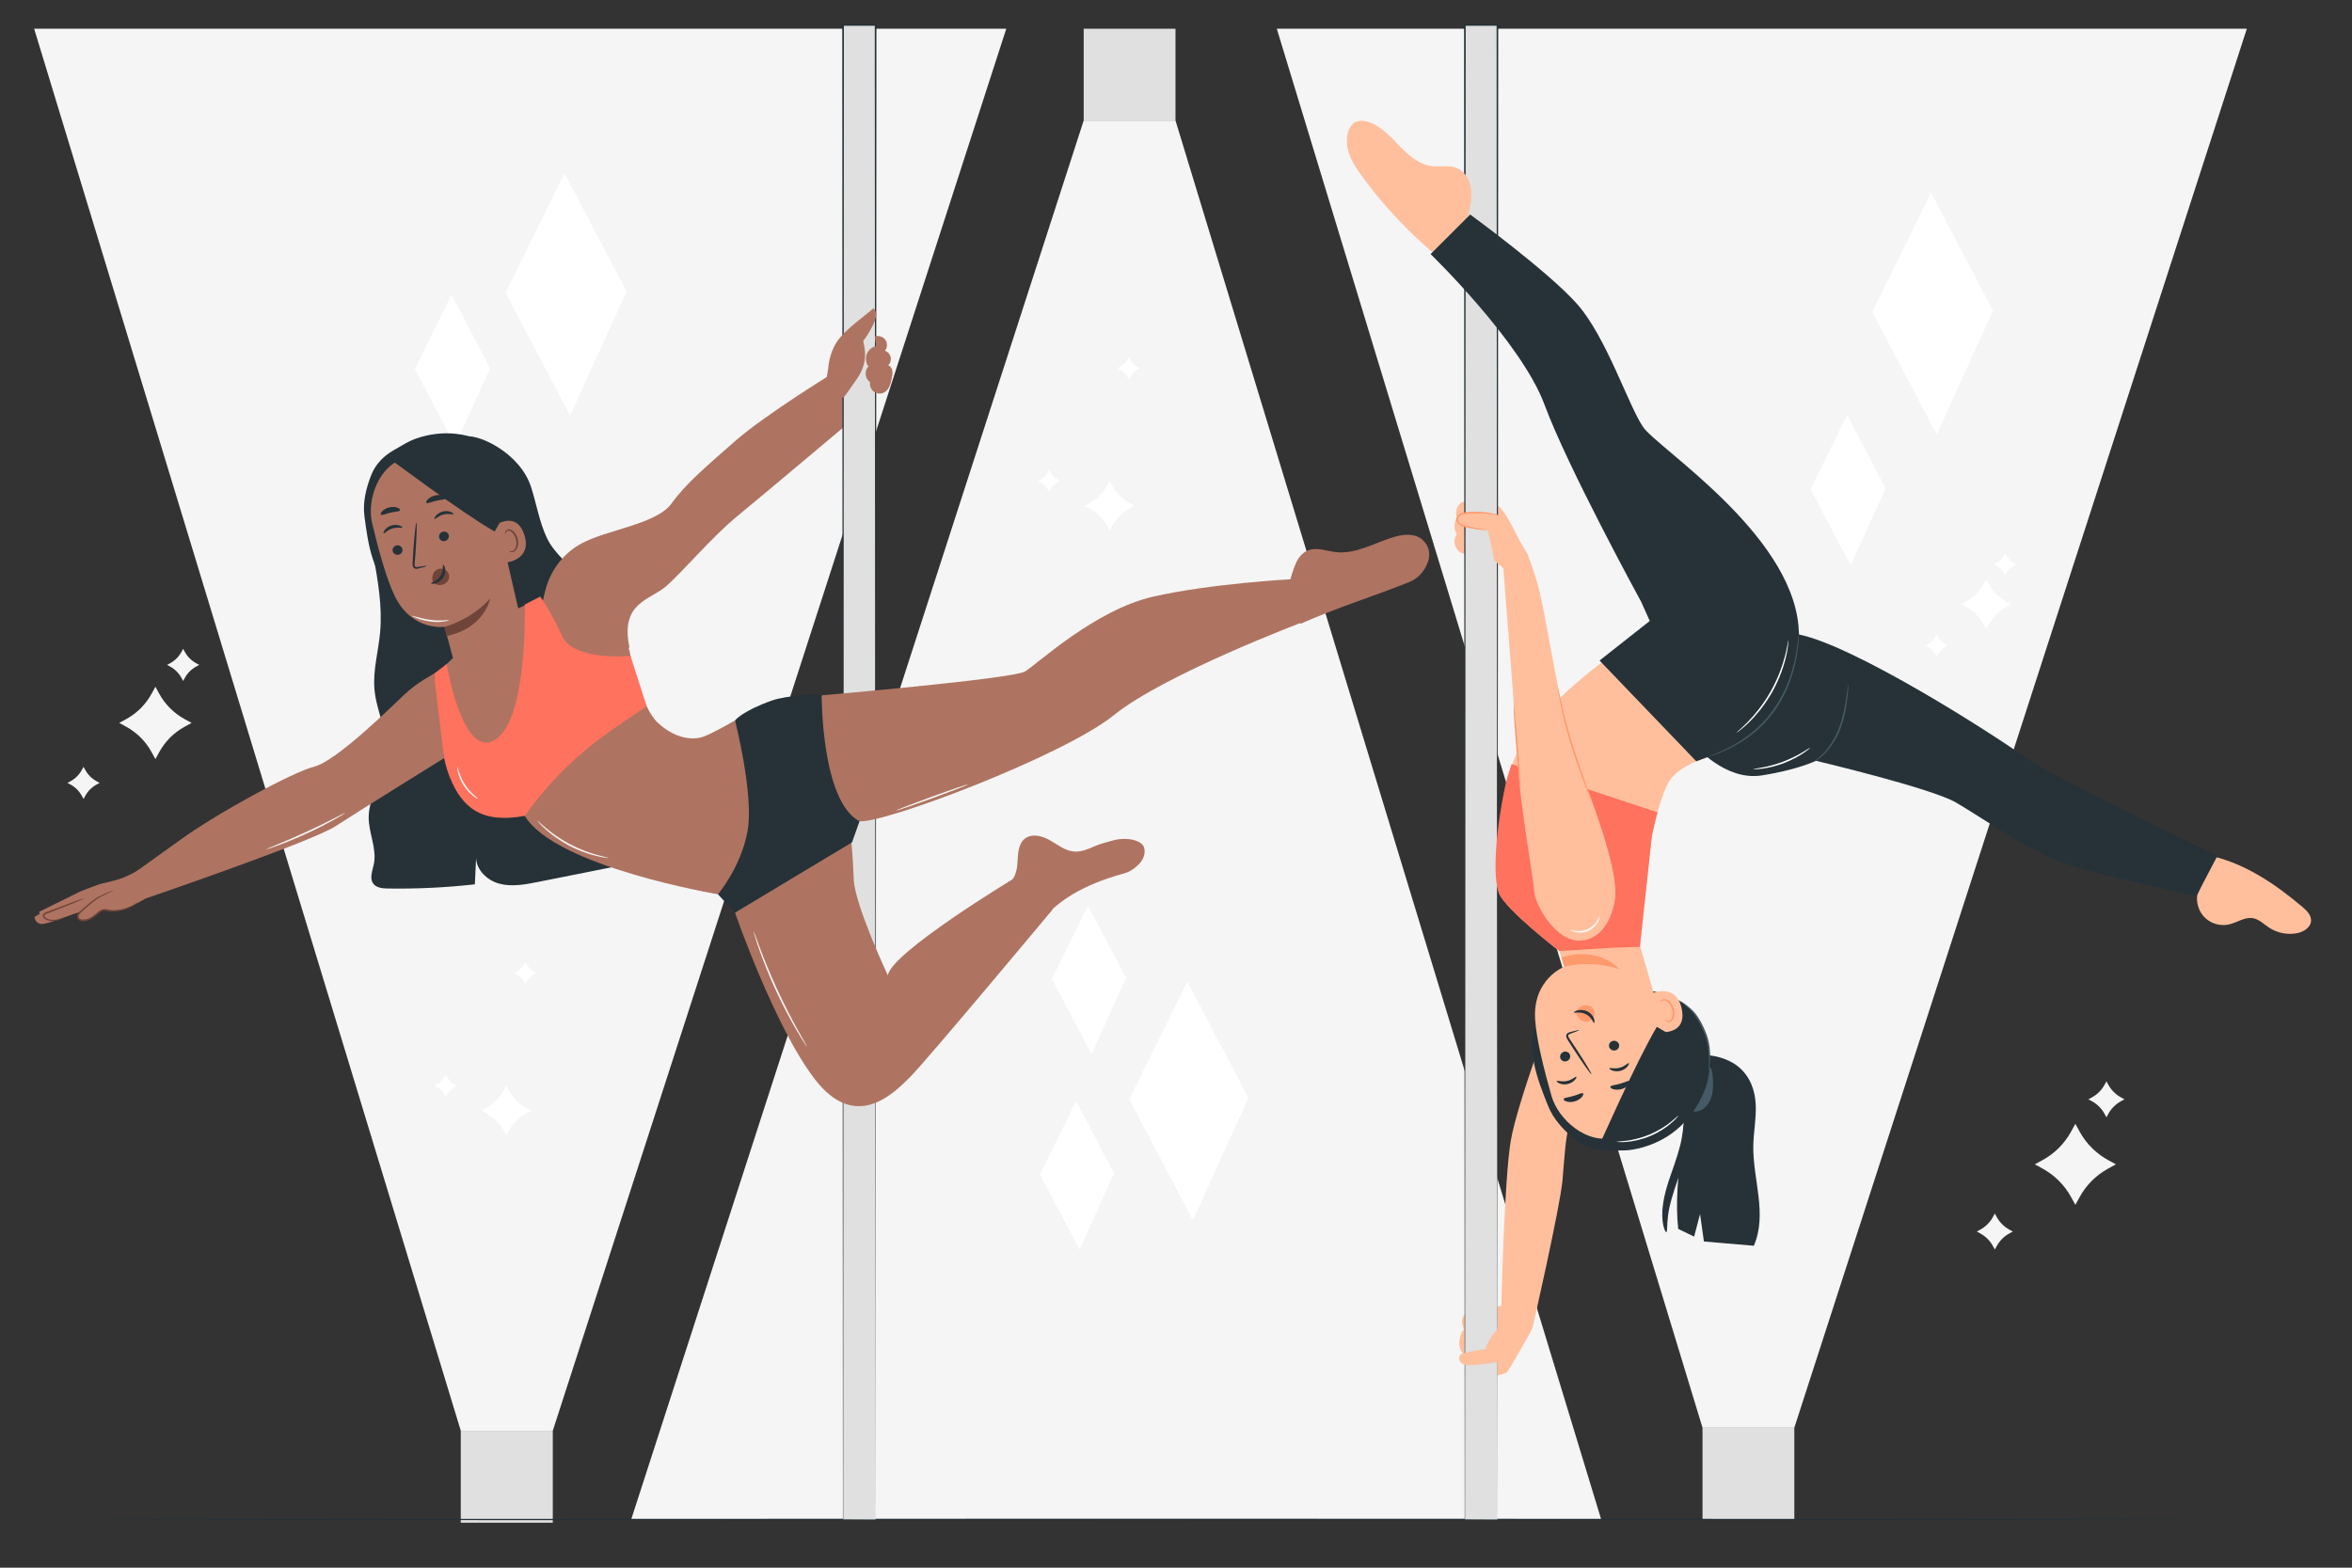 <?xml version="1.0" encoding="utf-8"?>
<!-- Generator: Adobe Illustrator 27.5.0, SVG Export Plug-In . SVG Version: 6.00 Build 0)  -->
<svg version="1.1" xmlns="http://www.w3.org/2000/svg" xmlns:xlink="http://www.w3.org/1999/xlink" x="0px" y="0px"
	 viewBox="0 0 750 500" style="enable-background:new 0 0 750 500;" xml:space="preserve">
<rect x="0" y="0" width="750" height="500" fill="#333333" stroke="none"/>
<g id="Background_Complete">
	<polygon style="fill:#F5F5F5;" points="146.93,456.315 10.887,9.162 320.878,9.162 176.271,456.315 	"/>
	<rect x="146.93" y="456.315" style="fill:#E0E0E0;" width="29.341" height="29.341"/>
	<polygon style="fill:#FFFFFF;" points="180.01,55.266 161.208,93.392 181.816,132.547 199.779,92.965 	"/>
	<polygon style="fill:#FFFFFF;" points="143.988,94.003 132.297,117.71 145.111,142.057 156.28,117.445 	"/>
	<g>
		<polygon style="fill:#F5F5F5;" points="374.84,38.44 510.59,484.633 201.265,484.633 345.561,38.44 		"/>
		
			<rect x="345.561" y="9.162" transform="matrix(-1 -1.224647e-16 1.224647e-16 -1 720.401 47.603)" style="fill:#E0E0E0;" width="29.278" height="29.278"/>
		<polygon style="fill:#FFFFFF;" points="378.614,313.058 360.098,350.603 380.392,389.163 398.082,350.183 		"/>
		<polygon style="fill:#FFFFFF;" points="343.14,351.205 331.626,374.552 344.245,398.529 355.245,374.291 		"/>
		<polygon style="fill:#FFFFFF;" points="346.952,288.867 335.439,312.213 348.058,336.19 359.057,311.952 		"/>
	</g>
	<g>
		<polygon style="fill:#F5F5F5;" points="542.891,455.355 407.141,9.162 716.466,9.162 572.169,455.355 		"/>
		<rect x="542.891" y="455.355" style="fill:#E0E0E0;" width="29.278" height="29.278"/>
		<polygon style="fill:#FFFFFF;" points="615.782,61.454 597.021,99.498 617.584,138.569 635.509,99.072 		"/>
		<polygon style="fill:#FFFFFF;" points="589.004,132.369 577.338,156.025 590.124,180.32 601.27,155.76 		"/>
	</g>
	<g>
		<path style="fill:#FFFFFF;" d="M633.339,184.791l0.833,1.524c1.288,2.354,3.224,4.29,5.578,5.578l1.523,0.833l-1.523,0.833
			c-2.354,1.288-4.29,3.223-5.578,5.578l-0.833,1.523l-0.833-1.523c-1.288-2.354-3.224-4.29-5.578-5.578l-1.523-0.833l1.523-0.833
			c2.354-1.288,4.29-3.224,5.578-5.578L633.339,184.791z"/>
		<path style="fill:#FFFFFF;" d="M617.579,202.355l0.37,0.677c0.572,1.046,1.432,1.905,2.477,2.477l0.677,0.37l-0.677,0.37
			c-1.046,0.572-1.905,1.432-2.477,2.477l-0.37,0.677l-0.37-0.677c-0.572-1.046-1.432-1.906-2.477-2.477l-0.677-0.37l0.677-0.37
			c1.046-0.572,1.905-1.432,2.477-2.477L617.579,202.355z"/>
		<path style="fill:#FFFFFF;" d="M639.422,176.474l0.37,0.677c0.572,1.046,1.432,1.906,2.477,2.477l0.677,0.37l-0.677,0.37
			c-1.046,0.572-1.906,1.432-2.477,2.477l-0.37,0.677l-0.37-0.677c-0.572-1.046-1.432-1.905-2.477-2.477l-0.677-0.37l0.677-0.37
			c1.046-0.572,1.906-1.432,2.477-2.477L639.422,176.474z"/>
	</g>
	<g>
		<path style="fill:#F5F5F5;" d="M49.558,219.033l1.212,2.215c1.872,3.424,4.687,6.238,8.111,8.111l2.215,1.212l-2.215,1.212
			c-3.424,1.872-6.238,4.687-8.111,8.111l-1.212,2.215l-1.212-2.215c-1.872-3.424-4.687-6.238-8.111-8.111l-2.215-1.212l2.215-1.212
			c3.424-1.872,6.238-4.687,8.111-8.111L49.558,219.033z"/>
		<path style="fill:#F5F5F5;" d="M26.642,244.573l0.538,0.984c0.832,1.521,2.082,2.771,3.602,3.602l0.984,0.538l-0.984,0.538
			c-1.521,0.832-2.771,2.082-3.602,3.602l-0.538,0.984l-0.538-0.984c-0.832-1.521-2.082-2.771-3.602-3.602l-0.984-0.538l0.984-0.538
			c1.521-0.832,2.771-2.082,3.602-3.602L26.642,244.573z"/>
		<path style="fill:#F5F5F5;" d="M58.404,206.939l0.538,0.984c0.832,1.521,2.082,2.771,3.602,3.602l0.984,0.538l-0.984,0.538
			c-1.521,0.832-2.771,2.082-3.602,3.602l-0.538,0.984l-0.538-0.984c-0.832-1.521-2.082-2.771-3.602-3.602l-0.984-0.538l0.984-0.538
			c1.52-0.832,2.771-2.082,3.602-3.602L58.404,206.939z"/>
	</g>
	<g>
		<path style="fill:#F5F5F5;" d="M661.785,358.427l1.358,2.482c2.098,3.836,5.252,6.99,9.088,9.088l2.482,1.358l-2.482,1.358
			c-3.836,2.098-6.99,5.252-9.088,9.088l-1.358,2.482l-1.358-2.482c-2.098-3.836-5.252-6.99-9.088-9.088l-2.482-1.358l2.482-1.358
			c3.836-2.098,6.99-5.252,9.088-9.088L661.785,358.427z"/>
		<path style="fill:#F5F5F5;" d="M636.107,387.045l0.603,1.103c0.932,1.704,2.333,3.105,4.036,4.036l1.102,0.603l-1.102,0.603
			c-1.704,0.932-3.105,2.333-4.036,4.036l-0.603,1.102l-0.603-1.102c-0.932-1.704-2.333-3.105-4.036-4.036l-1.102-0.603l1.102-0.603
			c1.704-0.932,3.105-2.333,4.036-4.036L636.107,387.045z"/>
		<path style="fill:#F5F5F5;" d="M671.697,344.875l0.603,1.103c0.932,1.704,2.333,3.105,4.036,4.036l1.103,0.603l-1.103,0.603
			c-1.704,0.932-3.105,2.333-4.036,4.036l-0.603,1.102l-0.603-1.102c-0.932-1.704-2.333-3.105-4.036-4.036l-1.102-0.603l1.102-0.603
			c1.704-0.932,3.105-2.333,4.036-4.036L671.697,344.875z"/>
	</g>
	<g>
		<path style="fill:#FFFFFF;" d="M353.848,153.381l0.833,1.523c1.288,2.354,3.224,4.29,5.578,5.578l1.523,0.833l-1.523,0.833
			c-2.354,1.288-4.29,3.223-5.578,5.578l-0.833,1.523l-0.833-1.523c-1.288-2.355-3.224-4.29-5.578-5.578l-1.523-0.833l1.523-0.833
			c2.354-1.288,4.29-3.224,5.578-5.578L353.848,153.381z"/>
		<path style="fill:#FFFFFF;" d="M334.564,149.857l0.37,0.677c0.572,1.046,1.432,1.906,2.477,2.477l0.677,0.37l-0.677,0.37
			c-1.046,0.572-1.905,1.432-2.477,2.477l-0.37,0.677l-0.37-0.677c-0.572-1.046-1.432-1.905-2.477-2.477l-0.677-0.37l0.677-0.37
			c1.046-0.572,1.905-1.432,2.477-2.477L334.564,149.857z"/>
		<path style="fill:#FFFFFF;" d="M359.931,113.903l0.37,0.677c0.572,1.046,1.432,1.905,2.477,2.477l0.677,0.37l-0.677,0.37
			c-1.046,0.572-1.906,1.432-2.477,2.477l-0.37,0.677l-0.37-0.677c-0.572-1.046-1.432-1.906-2.477-2.477l-0.677-0.37l0.677-0.37
			c1.046-0.572,1.905-1.432,2.477-2.477L359.931,113.903z"/>
	</g>
	<g>
		<path style="fill:#FFFFFF;" d="M161.448,346.27l0.833,1.523c1.288,2.354,3.224,4.29,5.578,5.578l1.523,0.833l-1.523,0.833
			c-2.354,1.288-4.29,3.224-5.578,5.578l-0.833,1.523l-0.833-1.523c-1.288-2.354-3.223-4.29-5.578-5.578l-1.523-0.833l1.523-0.833
			c2.355-1.288,4.29-3.224,5.578-5.578L161.448,346.27z"/>
		<path style="fill:#FFFFFF;" d="M142.164,342.746l0.37,0.677c0.572,1.046,1.432,1.906,2.477,2.477l0.677,0.37l-0.677,0.37
			c-1.046,0.572-1.906,1.432-2.477,2.477l-0.37,0.677l-0.37-0.677c-0.572-1.046-1.432-1.905-2.477-2.477l-0.677-0.37l0.677-0.37
			c1.046-0.572,1.906-1.432,2.477-2.477L142.164,342.746z"/>
		<path style="fill:#FFFFFF;" d="M167.531,306.792l0.37,0.677c0.572,1.046,1.432,1.906,2.477,2.477l0.677,0.37l-0.677,0.37
			c-1.046,0.572-1.906,1.432-2.477,2.477l-0.37,0.677l-0.37-0.677c-0.572-1.046-1.432-1.905-2.477-2.477l-0.677-0.37l0.677-0.37
			c1.046-0.572,1.905-1.432,2.477-2.477L167.531,306.792z"/>
	</g>
</g>
<g id="Background_Simple" style="display:none;">
	<path style="display:inline;fill:#F5F5F5;" d="M133.162,196.421l0.977-5.536c8.231-46.668,40.808-85.537,85.56-99.759
		c5.753-1.828,11.639-3.242,17.613-4.206c43.017-6.941,89.248,9.654,118.526,42.546c17.219,19.344,29.698,44.472,52.665,56.211
		c29.889,15.277,65.494,2.278,96.17-10.765c30.676-13.042,66.34-25.959,96.164-10.55c18.678,9.65,30.922,28.94,37.527,49.022
		c17.487,53.167-0.7,113.858-37.86,154.958c-37.16,41.1-90.703,64.307-145.184,73.767c-76.321,13.253-158.861,0.243-222.847-44.541
		C168.486,352.785,126.19,274.322,133.162,196.421z"/>
	
		<ellipse transform="matrix(0.162 -0.987 0.987 0.162 438.383 715.692)" style="display:inline;fill:#F5F5F5;" cx="640.501" cy="99.782" rx="32.699" ry="32.699"/>
	
		<ellipse transform="matrix(0.23 -0.973 0.973 0.23 -316.759 406.197)" style="display:inline;fill:#F5F5F5;" cx="98.247" cy="403.219" rx="32.699" ry="32.699"/>
</g>
<g id="Floor">
	<g>
		<path style="fill:#263238;" d="M703.949,484.633c0,0.144-152.218,0.26-339.945,0.26c-187.792,0-339.978-0.117-339.978-0.26
			s152.186-0.26,339.978-0.26C551.73,484.372,703.949,484.489,703.949,484.633z"/>
	</g>
</g>
<g id="Character_2">
	<g>
		<path style="fill:#FFBF9D;" d="M488.659,423.605c-0.322,0.751-7.402,13.517-8.26,14.161c-0.858,0.644-7.824,2.378-9.548,0
			c-1.724-2.378-5.622-6.766-5.547-9.176c0.076-2.41,0.934-4.234,1.363-4.341c0.429-0.107-0.751-1.824-0.429-3.433
			c0.322-1.609,1.716-2.146,1.716-2.146s12.873-2.789,13.195-2.575C481.472,416.31,488.659,423.605,488.659,423.605z"/>
		<path style="fill:#FFBF9D;" d="M484.533,172.461c0,0-4.039-8.73-6.363-10.744c-2.324-2.014-11.23-2.401-12.47-1.239
			c-1.239,1.162-1.696,3.02-1.158,4.415c0,0-1.623,2.879,0,5.506c0,0-1.7,2.007,0,4.64c1.7,2.633,3.946,1.162,4.256,0.465
			c0.31-0.697-0.62-3.042-0.62-3.042s0.825-0.883,1.162-2.379c0.336-1.497-0.465-2.401-0.465-2.401l9.681,0.507L484.533,172.461z"/>
		<g>
			<rect x="467.116" y="7.962" style="fill:#E0E0E0;" width="10.373" height="476.671"/>
			<g>
				<path style="fill:#263238;" d="M477.489,484.633c-0.002-2.839-0.116-212.414-0.26-476.671l0.26,0.26c-3.268,0-6.804,0-10.35,0
					h-0.023l0.26-0.26c-0.102,234.814-0.187,430.736-0.207,476.671l-0.053-0.053C473.906,484.615,477.127,484.631,477.489,484.633
					c-0.362,0.002-3.583,0.018-10.373,0.053l-0.053,0v-0.054c-0.02-45.935-0.105-241.857-0.207-476.671V7.701h0.26h0.023
					c3.545,0,7.082,0,10.35,0h0.26l0,0.26C477.605,272.219,477.491,481.796,477.489,484.633z"/>
			</g>
		</g>
		<path style="fill:#FFBF9D;" d="M479.648,421.781c-0.429,0.215-5.149,4.72-5.9,8.475c0,0-7.295,1.073-8.046,1.824
			c-0.751,0.751-0.536,2.789,1.502,3.218c2.038,0.429,9.762-0.644,10.728-1.073c0.966-0.429,6.759-6.222,6.759-6.222
			L479.648,421.781z"/>
		<path style="fill:#FFBF9D;" d="M495.589,320.591c-0.189,0.536-11.742,31.06-13.825,43.181
			c-2.083,12.121-3.025,52.676-3.025,52.676l9.921,7.158c0,0,8.823-38.622,9.581-47.145c0.758-8.522,0.758-11.932,2.273-18.749
			c1.515-6.818,10.795-22.537,10.984-23.295c0.189-0.757,6.439-19.886,3.977-23.484
			C513.012,307.333,497.179,316.073,495.589,320.591z"/>
		<g>
			<g>
				<g>
					<path style="fill:#263238;" d="M535.153,391.957c-1.884-17.097,3.769-32.954,1.885-50.051l-0.055-2.543
						c3.703-4.896,12.925-2.582,17.015,0.597c4.09,3.179,5.633,7.794,5.858,12.225c0.225,4.431-0.699,8.85-0.77,13.284
						c-0.17,10.688,4.56,21.694,0.171,31.855l-15.919-1.363l-1.229-8.76l-1.892,7.201L535.153,391.957z"/>
				</g>
				<g>
					<path style="fill:#455A64;" d="M546.124,342.981c0.146,2.116,0.282,4.272-0.224,6.331c-0.506,2.06-1.764,4.045-3.707,4.895
						c-0.915,0.4-2.053,0.504-2.857-0.088c-0.804-0.591-0.934-2.028-0.067-2.522l0.072-0.269c0.721-2.868,1.499-5.722,2.333-8.56
						c0.21-0.714,0.434-1.447,0.898-2.029c0.465-0.582,1.232-0.985,1.955-0.805C545.722,340.232,546.04,341.753,546.124,342.981z"/>
				</g>
				<g>
					<g>
						<path style="fill:#263238;" d="M543.191,348.698c-3.716,8.451-10.176,14.519-19.028,17.141
							c-4.994,1.479-7.36,1.015-11.245,1.045c-3.884,0.031-7.684-1-10.691-3.46c-3.571-2.921-6.854-6.391-8.568-10.675
							c-1.76-4.4-3.53-8.831-4.454-13.479c-0.925-4.648-0.964-9.578,0.688-14.02l11.025-5.237
							c6.337-1.999,12.765-4.014,19.405-4.289c6.639-0.275,13.629,1.393,18.487,5.926
							C545.559,327.949,546.907,340.247,543.191,348.698z"/>
					</g>
					<g>
						<path style="fill:#FFBF9D;" d="M532.904,351.643l-13.735,10.437l-4.165,0.654c-9.087,2.494-18.135-5.775-20.241-13.111
							c-2.34-8.15-4.875-18.193-5.253-24.575c-0.76-12.833,9.293-16.717,9.293-16.717l-1.542-5.004l-7.287-13.098l10.667-8.753
							l21.955-4.548l-1.287,18.91l14.524,50.522C536.376,348.615,535.103,350.91,532.904,351.643z"/>
					</g>
					<g>
						<path style="fill:#FF9A6C;" d="M508.459,322.827c0.094,0.661-0.104,1.324-0.449,1.838c-0.689,1.027-1.99,1.47-3.145,1.072
							c-1.154-0.399-2.09-1.615-2.262-2.939l0,0c0.336-0.898,1.027-1.634,1.925-1.97c0.14-0.052,0.282-0.097,0.427-0.134
							c0.703-0.176,1.479-0.138,2.155,0.228C507.787,321.288,508.344,322.011,508.459,322.827z"/>
					</g>
					<g>
						<path style="fill:#263238;" d="M497.527,337.401c-0.215-0.834,0.314-1.702,1.18-1.942c0.864-0.24,1.74,0.239,1.955,1.073
							c0.214,0.833-0.314,1.703-1.178,1.942C498.618,338.715,497.741,338.234,497.527,337.401z"/>
					</g>
					<g>
						<path style="fill:#263238;" d="M496.393,344.77c0.152-0.251,1.553,0.376,3.263-0.005c1.714-0.356,2.776-1.513,3.008-1.344
							c0.112,0.072-0.007,0.491-0.466,1.01c-0.451,0.515-1.285,1.102-2.351,1.333c-1.067,0.229-2.051,0.033-2.654-0.255
							C496.578,345.22,496.317,344.884,496.393,344.77z"/>
					</g>
					<g>
						<path style="fill:#263238;" d="M503.546,328.536c0.029,0.095-0.994,0.513-2.669,1.113c-0.427,0.141-0.822,0.319-0.83,0.634
							c-0.033,0.339,0.253,0.769,0.577,1.231c0.644,0.967,1.318,1.981,2.025,3.043c2.837,4.342,4.994,7.952,4.818,8.064
							c-0.176,0.113-2.619-3.315-5.456-7.658c-0.689-1.073-1.347-2.096-1.974-3.075c-0.275-0.46-0.683-0.961-0.604-1.665
							c0.046-0.353,0.315-0.66,0.578-0.797c0.261-0.147,0.506-0.206,0.719-0.266C502.444,328.684,503.518,328.44,503.546,328.536z"
							/>
					</g>
					<g>
						<path style="fill:#FF9A6C;" d="M498.787,308.35c0,0,8.224-2.374,17.581,0.775c0,0-6.315-7.621-18.471-3.73L498.787,308.35z"/>
					</g>
					<g>
						<path style="fill:#263238;" d="M508.322,326.244c-0.275,0.077-0.687-1.779-2.567-2.748c-1.878-0.974-3.812-0.329-3.884-0.586
							c-0.052-0.111,0.362-0.458,1.192-0.664c0.814-0.208,2.069-0.208,3.219,0.384c1.148,0.595,1.803,1.582,2.034,2.33
							C508.557,325.72,508.451,326.226,508.322,326.244z"/>
					</g>
					<g>
						<path style="fill:#263238;" d="M498.61,350.513c0.196-0.481,1.568-0.49,3.071-0.954c1.518-0.416,2.683-1.146,3.102-0.844
							c0.19,0.151,0.113,0.595-0.326,1.132c-0.431,0.533-1.249,1.12-2.287,1.423c-1.038,0.302-2.04,0.246-2.686,0.026
							C498.829,351.077,498.53,350.743,498.61,350.513z"/>
					</g>
					<g>
						<path style="fill:#263238;" d="M516.288,333.175c-0.187-0.84-1.052-1.375-1.933-1.195c-0.879,0.178-1.442,1.002-1.256,1.842
							c0.187,0.84,1.052,1.375,1.931,1.197C515.912,334.84,516.475,334.014,516.288,333.175z"/>
					</g>
					<g>
						<path style="fill:#263238;" d="M519.385,339.073c-0.249-0.155-1.213,1.039-2.911,1.475c-1.689,0.46-3.161-0.09-3.29,0.166
							c-0.066,0.115,0.229,0.434,0.873,0.689c0.636,0.254,1.645,0.4,2.7,0.121c1.055-0.28,1.843-0.9,2.25-1.43
							C519.425,339.558,519.506,339.14,519.385,339.073z"/>
					</g>
					<g>
						<path style="fill:#263238;" d="M519.875,344.756c-0.434-0.298-1.639,0.441-3.207,0.868c-1.555,0.476-2.973,0.496-3.175,0.978
							c-0.084,0.23,0.226,0.562,0.903,0.775c0.668,0.214,1.704,0.262,2.778-0.048c1.073-0.311,1.919-0.903,2.364-1.44
							C519.992,345.35,520.071,344.905,519.875,344.756z"/>
					</g>
					<g>
						<path style="fill:#FFBF9D;" d="M528.022,326.42c0.205,0.923,1.752,2.865,2.695,2.807c2.519-0.156,6.865-1.318,5.545-7.512
							c-1.805-8.466-9.933-4.908-9.897-4.662C526.395,317.245,527.313,323.233,528.022,326.42z"/>
					</g>
					<g>
						<path style="fill:#FF9A6C;" d="M529.362,319.648c0.043,0.019,0.125-0.135,0.35-0.302c0.22-0.163,0.621-0.329,1.098-0.258
							c0.964,0.138,2.02,1.397,2.386,2.915c0.186,0.766,0.181,1.534,0.038,2.2c-0.127,0.674-0.435,1.192-0.868,1.368
							c-0.426,0.199-0.802-0.003-0.957-0.218c-0.164-0.213-0.146-0.394-0.194-0.398c-0.028-0.016-0.151,0.18-0.009,0.515
							c0.071,0.161,0.213,0.34,0.447,0.46c0.238,0.122,0.555,0.142,0.862,0.042c0.643-0.185,1.103-0.91,1.261-1.641
							c0.193-0.742,0.217-1.609,0.008-2.469c-0.418-1.695-1.631-3.105-2.931-3.198c-0.628-0.028-1.087,0.257-1.301,0.512
							C529.333,319.44,529.329,319.639,529.362,319.648z"/>
					</g>
					<g>
						<path style="fill:#263238;" d="M531.051,329.109l-2.726-1.605c-6.7,11.284-18.457,38.141-17.824,36.559
							c0,0,6.973,0.832,13.442-2.215c6.469-3.047,18.404-10.031,15.977-17.986C537.494,335.907,531.051,329.109,531.051,329.109z"/>
					</g>
				</g>
				<g>
					<g>
						<path style="fill:#455A64;" d="M535.835,319.281c0.023-0.03,0.326,0.151,0.852,0.51c0.524,0.362,1.279,0.894,2.149,1.643
							c0.87,0.739,1.841,1.755,2.653,3.045c0.827,1.278,1.587,2.765,2.269,4.373c1.44,3.24,1.607,6.507,1.577,8.771
							c-0.024,1.145-0.127,2.066-0.227,2.697c-0.098,0.632-0.192,0.974-0.227,0.968c-0.094-0.012,0.104-1.408,0.056-3.666
							c-0.072-2.24-0.298-5.412-1.697-8.553c-1.331-3.179-2.955-5.867-4.671-7.342C536.91,320.204,535.772,319.358,535.835,319.281z
							"/>
					</g>
				</g>
			</g>
			<g>
				<path style="fill:#263238;" d="M531.348,392.98c-0.302,0.091-1.243-1.892-1.287-5.341c-0.033-1.712,0.193-3.743,0.661-5.926
					c0.468-2.184,1.186-4.511,2.009-6.891c1.679-4.727,3.079-8.909,3.582-12.053c0.56-3.128,0.444-5.15,0.836-5.211
					c0.312-0.07,1.107,1.962,0.996,5.396c-0.044,1.706-0.342,3.719-0.863,5.881c-0.52,2.163-1.27,4.469-2.09,6.837
					c-1.668,4.702-2.931,8.917-3.293,12.07C531.482,390.883,531.738,392.895,531.348,392.98z"/>
			</g>
		</g>
		<g>
			<path style="fill:#FFBF9D;" d="M513.353,209.401c0,0-27.343,18.873-31.651,36.193c-4.308,17.32-5.91,34.1-3.63,39.422
				c2.28,5.321,19.188,18.312,19.188,18.312l17.553-1.082l8.108-0.253l3.801-35.221c0,0,2.534-13.176,5.828-17.99
				c3.294-4.814,11.696-7.185,11.696-7.185l-1.561-21.702L513.353,209.401z"/>
			<path style="fill:#FF725E;" d="M528.538,259.079c-1.126,4.111-1.815,7.692-1.815,7.692l-3.801,35.221l-8.108,0.253l-17.553,1.082
				c0,0-16.907-12.991-19.188-18.312c-2.106-4.913-1.4-18.975,2.111-35.355c0.291-1.359,1.842-5.971,1.842-5.971L528.538,259.079z"
				/>
		</g>
		<path style="fill:#FFBF9D;" d="M504.76,299.918c0,0,7.855-0.253,10.135-12.416c2.281-12.163-13.462-46.291-15.483-55.161
			c-2.04-8.953-6.755-36.774-8.633-44.271c-1.442-5.754-3.708-11.362-3.708-11.362l-7.73,4.128c0,0,4.394,55.331,4.895,65.364
			c0.501,10.033,4.814,34.714,5.068,38.515C489.557,288.515,496.399,301.185,504.76,299.918z"/>
		<g>
			<path style="fill:#FFBF9D;" d="M468.293,68.475c0.578-2.719,1.158-5.504,0.782-8.258c-0.377-2.754-1.908-5.518-4.469-6.597
				c-2.542-1.071-5.462-0.303-8.196-0.667c-4.133-0.551-7.444-3.597-10.33-6.606c-2.886-3.01-5.853-6.267-9.844-7.476
				c-1.373-0.416-2.934-0.547-4.183,0.159c-1.094,0.618-1.776,1.787-2.152,2.987c-0.906,2.897-0.268,6.093,1.035,8.834
				c1.303,2.742,3.227,5.13,5.039,7.566c6.331,8.512,16.67,19.31,25.279,25.51"/>
			<path style="fill:#263238;" d="M540.905,242.812l5.356-2.011c9.728-5.059,29.33-18.611,27.233-41.213
				c-2.771-29.867-44.955-56.655-49.573-63.429s-11.701-28.636-20.938-39.105c-9.237-10.469-34.178-28.636-34.178-28.636
				l-12.624,12.624c0,0,28.943,28.02,36.333,48.034c7.39,20.014,30.791,62.814,30.791,62.814l2.771,6.158l-16.011,12.624
				L540.905,242.812z"/>
		</g>
		<path style="fill:#FFBF9D;" d="M487.344,177.181c0,0-5.71-10.305-8.328-12.19c-2.618-1.885-10.366-1.989-12.146-1.361
			c-1.78,0.628-3.036,2.199-1.885,3.56c1.152,1.361,9.319,1.885,9.319,1.885s1.404,5.13,2.112,9.424
			c0.086,0.523,3.513,3.139,3.513,3.139L487.344,177.181z"/>
		<g>
			<path style="fill:#FFBF9D;" d="M700.667,285.357c-0.435,2.704,0.561,5.597,2.569,7.46c2.008,1.863,4.967,2.64,7.631,2.004
				c2.544-0.607,4.916-2.41,7.497-1.986c2.002,0.329,3.516,1.917,5.211,3.033c2.557,1.683,5.771,2.337,8.783,1.787
				c2.167-0.396,4.516-1.824,4.586-4.026c0.058-1.798-1.415-3.235-2.789-4.397c-8.302-7.018-17.542-13.353-28.083-16.011"/>
			<path style="fill:#263238;" d="M540.548,237.769c0,0,9.545,11.393,21.246,9.545c11.701-1.847,17.243-4.671,17.243-4.671
				s36.641,8.674,44.647,13.293c8.006,4.619,24.017,16.011,35.41,19.706c11.393,3.695,41.26,10.161,41.26,10.161l6.774-12.932
				c0,0-52.037-24.633-61.89-31.715c-9.853-7.082-53.593-35.096-71.598-38.794l-18.62,11.082L540.548,237.769z"/>
			<g>
				<path style="fill:#455A64;" d="M573.649,201.753c0.018,0.001,0.021,0.186,0.009,0.537c-0.02,0.41-0.045,0.917-0.076,1.535
					c-0.027,0.668-0.091,1.482-0.221,2.422c-0.115,0.942-0.225,2.018-0.468,3.19c-0.109,0.59-0.224,1.206-0.342,1.846
					c-0.16,0.635-0.326,1.293-0.497,1.974c-0.161,0.686-0.354,1.387-0.603,2.095c-0.239,0.71-0.458,1.452-0.735,2.194
					c-1.11,2.966-2.693,6.102-4.809,9.088c-1.032,1.516-2.234,2.844-3.385,4.129c-0.621,0.599-1.231,1.187-1.829,1.764
					c-0.583,0.592-1.26,1.052-1.863,1.566c-1.198,1.043-2.504,1.807-3.66,2.61c-1.196,0.741-2.369,1.335-3.408,1.924
					c-1.081,0.486-2.065,0.929-2.943,1.324c-0.861,0.401-1.656,0.613-2.28,0.849c-0.586,0.197-1.068,0.359-1.456,0.49
					c-0.335,0.106-0.513,0.154-0.518,0.137c-0.006-0.017,0.161-0.098,0.484-0.236c0.379-0.155,0.848-0.347,1.419-0.58
					c0.61-0.265,1.391-0.503,2.236-0.927c0.862-0.413,1.828-0.876,2.89-1.384c1.02-0.606,2.171-1.213,3.345-1.962
					c1.133-0.811,2.416-1.578,3.59-2.619c0.591-0.512,1.257-0.97,1.828-1.559c0.587-0.572,1.186-1.155,1.796-1.749
					c1.13-1.272,2.313-2.583,3.33-4.078c2.087-2.945,3.662-6.031,4.784-8.956c0.28-0.731,0.503-1.463,0.747-2.164
					c0.255-0.698,0.454-1.391,0.622-2.068c0.18-0.673,0.354-1.323,0.522-1.95c0.129-0.633,0.254-1.242,0.372-1.825
					c0.265-1.159,0.399-2.225,0.541-3.159c0.156-0.932,0.249-1.74,0.307-2.403c0.07-0.613,0.127-1.117,0.173-1.524
					C573.599,201.935,573.631,201.752,573.649,201.753z"/>
			</g>
			<g>
				<path style="fill:#455A64;" d="M589.377,218.322c0.035,0.003,0.034,0.398-0.004,1.11c-0.039,0.712-0.116,1.741-0.255,3.009
					c-0.284,2.527-0.795,6.056-2.156,9.738c-1.361,3.686-3.459,6.659-5.331,8.418c-0.929,0.889-1.765,1.513-2.373,1.893
					c-0.606,0.382-0.965,0.552-0.981,0.525c-0.058-0.085,1.335-0.864,3.093-2.679c1.769-1.791,3.767-4.722,5.103-8.339
					c1.338-3.617,1.903-7.098,2.279-9.603c0.164-1.171,0.304-2.166,0.418-2.982C589.272,218.707,589.341,218.318,589.377,218.322z"
					/>
			</g>
		</g>
		<g>
			<path style="fill:#FF9A6C;" d="M474.027,169.065c-0.003,0.035-0.359,0.038-0.998-0.009c-0.639-0.047-1.562-0.147-2.692-0.336
				c-1.135-0.196-2.461-0.451-3.941-0.886c-0.725-0.235-1.584-0.697-1.905-1.626c-0.159-0.46-0.072-1,0.171-1.412
				c0.244-0.416,0.608-0.749,1.036-0.969c0.857-0.435,1.771-0.458,2.582-0.505c0.823-0.043,1.619-0.068,2.378-0.07
				c1.518-0.004,2.889,0.09,4.027,0.262c1.139,0.169,2.044,0.405,2.653,0.609c0.611,0.201,0.93,0.363,0.92,0.39
				c-0.028,0.087-1.364-0.397-3.619-0.634c-1.125-0.123-2.475-0.178-3.975-0.148c-0.75,0.015-1.538,0.05-2.354,0.1
				c-0.814,0.05-1.659,0.092-2.371,0.458c-0.693,0.346-1.187,1.11-0.96,1.764c0.22,0.675,0.901,1.102,1.575,1.327
				c1.408,0.44,2.748,0.741,3.854,0.978C472.631,168.822,474.035,168.984,474.027,169.065z"/>
		</g>
		<g>
			<path style="fill:#FF9A6C;" d="M507.945,256.363c-0.034,0.013-0.266-0.485-0.658-1.397c-0.393-0.912-0.939-2.241-1.59-3.893
				c-1.302-3.303-3.013-7.906-4.634-13.081c-1.617-5.178-2.792-9.954-3.474-13.443c-0.343-1.744-0.587-3.161-0.719-4.146
				c-0.138-0.984-0.197-1.531-0.162-1.536c0.035-0.006,0.162,0.53,0.361,1.501c0.193,0.973,0.491,2.376,0.88,4.105
				c0.772,3.459,1.998,8.201,3.611,13.364c1.616,5.16,3.269,9.773,4.482,13.106c0.581,1.6,1.063,2.929,1.434,3.95
				C507.81,255.826,507.979,256.349,507.945,256.363z"/>
		</g>
		<g>
			<path style="fill:#FF9A6C;" d="M484.758,251.717c-0.036,0.002-0.091-0.378-0.161-1.067c-0.074-0.803-0.163-1.775-0.268-2.916
				c-0.229-2.59-0.524-5.93-0.85-9.623c-0.324-3.761-0.577-7.171-0.698-9.643c-0.062-1.236-0.097-2.237-0.103-2.93
				c-0.007-0.693,0.006-1.076,0.042-1.078c0.036-0.002,0.091,0.378,0.161,1.067c0.074,0.802,0.163,1.775,0.268,2.916
				c0.229,2.59,0.524,5.93,0.85,9.624c0.324,3.759,0.577,7.169,0.698,9.641c0.062,1.236,0.097,2.237,0.103,2.93
				C484.807,251.331,484.794,251.715,484.758,251.717z"/>
		</g>
		<g>
			<g>
				<path style="fill:#FFFFFF;" d="M535.195,355.832c0.026,0.025-0.166,0.266-0.537,0.685c-0.365,0.424-0.944,0.992-1.698,1.65
					c-1.504,1.319-3.81,2.912-6.634,4.114c-2.829,1.193-5.578,1.74-7.572,1.902c-0.997,0.084-1.808,0.104-2.367,0.072
					c-0.559-0.024-0.866-0.055-0.865-0.091c0-0.091,1.233-0.089,3.191-0.347c1.956-0.253,4.635-0.847,7.41-2.016
					c2.769-1.178,5.059-2.689,6.603-3.918C534.273,356.656,535.13,355.77,535.195,355.832z"/>
			</g>
			<g>
				<path style="fill:#FFFFFF;" d="M510.105,292.252c0.056,0.01-0.001,0.692-0.5,1.659c-0.485,0.957-1.497,2.177-3.025,2.894
					c-1.53,0.714-3.115,0.708-4.161,0.467c-1.062-0.237-1.622-0.63-1.594-0.679c0.034-0.079,0.637,0.184,1.656,0.316
					c1.008,0.138,2.47,0.08,3.877-0.576c1.405-0.659,2.386-1.745,2.927-2.607C509.838,292.859,510.023,292.227,510.105,292.252z"/>
			</g>
			<g>
				<path style="fill:#FFFFFF;" d="M570.302,204.222c0.036,0.004-0.002,0.489-0.1,1.365c-0.044,0.439-0.112,0.974-0.231,1.588
					c-0.114,0.615-0.219,1.322-0.416,2.086c-0.337,1.541-0.871,3.346-1.587,5.307c-0.743,1.95-1.684,4.049-2.857,6.156
					c-1.192,2.097-2.499,3.991-3.78,5.638c-1.305,1.63-2.571,3.023-3.713,4.111c-0.55,0.565-1.101,1.021-1.567,1.438
					c-0.464,0.421-0.885,0.757-1.237,1.022c-0.698,0.538-1.092,0.822-1.115,0.793c-0.022-0.028,0.33-0.365,0.984-0.949
					c0.331-0.288,0.731-0.644,1.172-1.082c0.445-0.435,0.973-0.906,1.502-1.483c1.1-1.112,2.324-2.517,3.595-4.145
					c1.247-1.646,2.527-3.526,3.705-5.598c1.16-2.082,2.102-4.151,2.862-6.071c0.733-1.931,1.298-3.707,1.678-5.224
					c0.219-0.752,0.347-1.448,0.488-2.054c0.146-0.605,0.242-1.132,0.317-1.564C570.161,204.694,570.266,204.218,570.302,204.222z"
					/>
			</g>
			<g>
				<path style="fill:#FFFFFF;" d="M577.232,238.489c0.037,0.048-0.789,0.786-2.278,1.779c-1.485,0.993-3.662,2.198-6.221,3.164
					c-2.563,0.96-4.994,1.487-6.766,1.718c-1.774,0.234-2.882,0.222-2.885,0.162c-0.006-0.083,1.088-0.202,2.826-0.526
					c1.739-0.322,4.117-0.896,6.641-1.842c2.521-0.951,4.689-2.085,6.209-2.988C576.281,239.054,577.182,238.422,577.232,238.489z"
					/>
			</g>
		</g>
	</g>
</g>
<g id="Character_1">
	<g>
		<g>
			<g>
				<path style="fill:#263238;" d="M191.893,210.647c-0.685-9.124-1.559-18.784-6.98-26.156c-3.299-4.487-8.131-7.871-10.521-12.902
					c-2.359-4.964-3.345-10.961-5.028-16.193c-3.524-10.958-16.532-16.793-20.535-16.184l-29.806,37.762
					c1.474,8.202,2.953,16.527,2.176,24.825c-0.57,6.092-2.354,12.133-1.78,18.225c0.675,7.176,4.595,14.009,3.797,21.172
					c-0.753,6.754-5.631,12.674-5.654,19.47c-0.017,5.023,2.658,9.961,1.659,14.884c-0.433,2.135-1.486,4.562-0.175,6.301
					c1.009,1.339,2.924,1.501,4.601,1.529c9.272,0.15,18.554-0.296,27.769-1.333c0.136-2.824,0.272-5.649,0.409-8.473
					c0.053,3.819,3.459,7.152,7.222,8.216c4.048,1.143,8.359,0.326,12.483-0.497c8.429-1.681,16.858-3.363,25.287-5.044
					C195.176,254.382,193.535,232.514,191.893,210.647z"/>
				<g>
					<g>
						<g>
							<g>
								<path style="fill:#263238;" d="M160.239,144.436c-7.19-5.41-15.575-7.485-24.349-5.491c-4.95,1.125-6.74,2.649-10.056,4.476
									c-3.316,1.827-6.054,4.515-7.436,8.04c-1.642,4.186-2.777,8.702-2.19,13.16c0.603,4.58,1.213,9.19,2.644,13.581
									c1.431,4.392,3.749,8.6,7.273,11.587l11.868-0.808c6.34-1.324,12.764-2.678,18.538-5.611
									c5.774-2.933,10.919-7.685,12.886-13.856C172.15,160.941,167.429,149.846,160.239,144.436z"/>
							</g>
							<g>
								<path style="fill:#AE7461;" d="M150.091,146.84l-16.653-2.318l-3.852,1.431c-8.913,2.215-12.658,13.559-10.948,20.799
									c1.9,8.043,4.536,17.788,7.259,23.393c5.476,11.27,15.873,9.775,15.873,9.775l2.669,9.947l-4.267,4.106l8.862,27.287
									l19.167-2.531l2.261-47.104l-5.224,2.41L155.1,149.933C154.486,147.758,152.31,146.415,150.091,146.84z"/>
							</g>
							<g>
								<path style="fill:#6F4439;" d="M143.061,182.993c-0.236-0.607-0.72-1.076-1.258-1.348c-1.076-0.544-2.393-0.3-3.184,0.589
									c-0.791,0.889-1.006,2.369-0.521,3.577l0,0c0.714,0.603,1.652,0.899,2.576,0.756c0.144-0.022,0.286-0.052,0.427-0.09
									c0.682-0.186,1.323-0.588,1.723-1.222C143.224,184.621,143.352,183.741,143.061,182.993z"/>
							</g>
							<g>
								<path style="fill:#263238;" d="M125.229,175.821c0.215,0.811,1.079,1.297,1.93,1.087c0.849-0.209,1.365-1.034,1.15-1.844
									c-0.215-0.81-1.08-1.297-1.928-1.089C125.529,174.184,125.014,175.011,125.229,175.821z"/>
							</g>
							<g>
								<path style="fill:#263238;" d="M122.339,170.1c0.248,0.141,1.14-1.06,2.776-1.552c1.626-0.515,3.081-0.038,3.198-0.292
									c0.06-0.115-0.24-0.414-0.878-0.636c-0.629-0.222-1.618-0.324-2.634-0.011c-1.016,0.315-1.759,0.95-2.134,1.483
									C122.281,169.629,122.219,170.039,122.339,170.1z"/>
							</g>
							<g>
								<path style="fill:#263238;" d="M136.162,180.485c-0.021-0.095-1.09,0.038-2.799,0.327c-0.43,0.083-0.85,0.12-1.007-0.143
									c-0.19-0.272-0.152-0.774-0.097-1.321c0.086-1.129,0.175-2.312,0.269-3.553c0.339-5.044,0.451-9.141,0.248-9.152
									c-0.204-0.012-0.644,4.067-0.984,9.111c-0.073,1.241-0.145,2.424-0.211,3.555c-0.014,0.522-0.122,1.143,0.281,1.704
									c0.207,0.278,0.582,0.411,0.872,0.402c0.292,0,0.528-0.067,0.738-0.117C135.154,180.884,136.184,180.579,136.162,180.485z"
									/>
							</g>
							<g>
								<path style="fill:#6F4439;" d="M141.747,199.911c0,0,8.122-1.905,14.573-9.046c0,0-1.732,9.49-13.919,11.981
									L141.747,199.911z"/>
							</g>
							<g>
								<path style="fill:#263238;" d="M141.314,180.155c-0.27,0.065,0.265,1.84-0.871,3.56c-1.131,1.723-3.083,2.098-3.021,2.35
									c0.009,0.119,0.526,0.217,1.33-0.004c0.791-0.211,1.858-0.81,2.553-1.862c0.692-1.053,0.777-2.204,0.617-2.95
									C141.764,180.487,141.433,180.108,141.314,180.155z"/>
							</g>
							<g>
								<path style="fill:#263238;" d="M121.483,164.161c0.396,0.316,1.566-0.331,3.065-0.654c1.488-0.37,2.827-0.305,3.039-0.762
									c0.09-0.219-0.188-0.559-0.817-0.807c-0.62-0.248-1.596-0.356-2.623-0.118c-1.026,0.239-1.851,0.764-2.295,1.259
									C121.4,163.577,121.305,164.003,121.483,164.161z"/>
							</g>
							<g>
								<path style="fill:#263238;" d="M143.065,170.588c0.242,0.803-0.238,1.67-1.072,1.938c-0.832,0.268-1.704-0.164-1.946-0.967
									c-0.242-0.803,0.238-1.671,1.07-1.938C141.95,169.352,142.823,169.786,143.065,170.588z"/>
							</g>
							<g>
								<path style="fill:#263238;" d="M144.598,163.973c-0.138,0.25-1.527-0.304-3.177,0.135c-1.655,0.415-2.643,1.584-2.876,1.429
									c-0.111-0.066-0.012-0.479,0.414-1.002c0.419-0.519,1.207-1.125,2.237-1.391c1.03-0.265,1.996-0.114,2.595,0.142
									C144.4,163.542,144.668,163.858,144.598,163.973z"/>
							</g>
							<g>
								<path style="fill:#263238;" d="M142.303,158.91c-0.227,0.46-1.604,0.407-3.14,0.792c-1.549,0.337-2.763,0.997-3.165,0.683
									c-0.181-0.156-0.076-0.586,0.398-1.09c0.466-0.501,1.324-1.036,2.384-1.285c1.061-0.247,2.062-0.148,2.696,0.096
									C142.119,158.349,142.398,158.689,142.303,158.91z"/>
							</g>
							<g>
								<path style="fill:#AE7461;" d="M157.974,170.607c-0.266-0.882,0.122-3.271,0.952-3.671c2.215-1.069,6.464-2.155,8.296,3.739
									c2.505,8.057-6.101,8.91-6.187,8.684C160.968,179.18,158.892,173.654,157.974,170.607z"/>
							</g>
							<g>
								<path style="fill:#6F4439;" d="M162.343,175.723c0.027-0.037,0.171,0.055,0.442,0.09c0.265,0.034,0.685-0.017,1.056-0.305
									c0.754-0.577,1.05-2.151,0.638-3.615c-0.207-0.74-0.578-1.39-1.017-1.888c-0.429-0.513-0.939-0.806-1.391-0.749
									c-0.457,0.034-0.68,0.385-0.709,0.642c-0.038,0.259,0.063,0.404,0.025,0.431c-0.016,0.027-0.215-0.081-0.253-0.434
									c-0.017-0.171,0.019-0.39,0.16-0.604c0.144-0.217,0.404-0.386,0.712-0.446c0.635-0.15,1.371,0.248,1.854,0.794
									c0.518,0.538,0.952,1.264,1.185,2.095c0.453,1.64,0.095,3.417-0.966,4.116c-0.521,0.324-1.047,0.3-1.35,0.186
									C162.418,175.914,162.32,175.747,162.343,175.723z"/>
							</g>
							<g>
								<path style="fill:#263238;" d="M159.266,166.877l-1.551,2.665c-11.077-6.394-33.882-23.612-32.589-22.57
									c0,0,5.53-4.034,12.481-4.53c6.952-0.496,20.428-0.254,22.16,7.665C161.499,158.025,159.266,166.877,159.266,166.877z"/>
							</g>
						</g>
					</g>
				</g>
			</g>
			<path style="fill:#AE7461;" d="M173.777,188.743c1.472-6.175,5.26-11.622,10.713-14.872c0.314-0.187,0.636-0.371,0.968-0.552
				c7.973-4.349,23.919-6.161,28.63-12.684c4.711-6.523,11.234-11.959,20.295-19.932c9.06-7.973,29.717-20.75,29.717-20.75
				l9.982,12.031c0,0-31.001,26.114-38.974,32.637c-7.973,6.523-17.758,18.12-22.831,22.469
				c-5.074,4.349-14.496,5.074-11.597,19.207l-3.624,11.959l-9.423-5.798l-10.147-6.161l-5.215-11.234L173.777,188.743z"/>
			<g>
				<rect x="268.837" y="7.962" style="fill:#E0E0E0;" width="10.373" height="476.671"/>
				<g>
					<path style="fill:#263238;" d="M279.21,484.633c-0.001-2.839-0.116-212.414-0.26-476.671l0.26,0.26c-3.268,0-6.804,0-10.35,0
						h-0.023l0.26-0.26c-0.102,234.814-0.187,430.736-0.207,476.671l-0.053-0.053C275.627,484.615,278.848,484.631,279.21,484.633
						c-0.362,0.002-3.583,0.018-10.373,0.053l-0.053,0l0-0.054c-0.02-45.935-0.105-241.857-0.207-476.671l0-0.261h0.261h0.023
						c3.545,0,7.081,0,10.35,0h0.26l0,0.26C279.326,272.219,279.211,481.796,279.21,484.633z"/>
				</g>
			</g>
			<path style="fill:#AE7461;" d="M200.68,206.939c0,1.45,3.624,18.482,9.06,23.556c5.436,5.074,11.234,5.798,14.858,4.349
				c3.624-1.45,9.785-5.074,9.785-5.074s12.322,26.093,11.959,31.529c-0.362,5.436-5.798,16.308-5.798,16.308l-11.62,7.61
				c0,0-51.8-8.698-61.585-25.006l2.899-16.308l13.771-14.134L200.68,206.939z"/>
			<path style="fill:#FF725E;" d="M142.45,211.779l-4.103,3.133c0,0,1.087,23.194,5.074,32.979
				c3.986,9.785,10.147,14.859,23.919,12.322v0c7.671-10.788,17.183-20.139,28.1-27.625l10.756-7.375l-5.151-16.027
				c0,0-18.122,1.74-21.746-6.233c-3.624-7.973-7.027-12.684-7.027-12.684l-4.932,2.537c0,0,1.087,36.602-9.422,43.126
				C147.407,242.455,142.45,211.779,142.45,211.779z"/>
			<path style="fill:#AE7461;" d="M263.342,122.026l0.758-4.55c0,0,0.151-4.465,2.768-8.468c2.617-4.003,9.854-8.93,11.547-10.623
				c0,0,2.125,0.776,0,5.235c-0.891,1.87-2.617,4.619-3.079,4.927s2.411,5.709-1.9,12.021s-4.599,6.38-4.599,6.38L263.342,122.026z"
				/>
			<path style="fill:#AE7461;" d="M284.547,118.244c-0.13-0.746-0.589-1.482-1.306-1.725c0.676-0.666,0.978-1.689,0.772-2.615
				c-0.206-0.926-0.914-1.725-1.808-2.041c0.793-0.971,0.842-2.478,0.112-3.497c-0.73-1.02-2.172-1.46-3.347-1.022l0.414,3.004
				c-1.348,0.297-2.517,1.311-3.001,2.604c-0.485,1.293-0.271,2.825,0.549,3.935c-1.383,1.338-1.11,3.962,0.517,4.987
				c-0.211,1.143,0.289,2.387,1.232,3.068c0.943,0.68,2.281,0.762,3.299,0.202c1.584-0.871,2.083-2.87,2.418-4.646
				C284.538,119.754,284.678,118.99,284.547,118.244z"/>
			<g>
				<path style="fill:#AE7461;" d="M262.005,221.769c0,0,60.911-5.251,64.85-7.614c3.938-2.363,22.317-19.68,40.958-23.886
					c18.641-4.206,43.846-5.519,43.846-5.519l4.463,13.39c0,0-44.633,16.803-60.911,29.931
					c-16.278,13.128-73.514,34.656-81.128,33.869c-7.614-0.788-19.429-17.328-18.904-18.116
					C255.703,243.036,262.005,221.769,262.005,221.769z"/>
				<path style="fill:#AE7461;" d="M411.197,186.043c0.322-1.797,1.35-4.92,2.107-6.581c0.757-1.661,2-3.175,3.686-3.874
					c2.831-1.173,6.002,0.166,9.047,0.507c6.493,0.727,12.499-3.146,18.787-4.92c2.879-0.812,6.272-1.086,8.585,0.812
					c2.324,1.907,2.928,4.855,1.782,7.634c-1.146,2.779-3.024,4.892-5.813,6.014c-11.276,4.537-22.469,7.918-34.672,13.308"/>
			</g>
			<g>
				<path style="fill:#AE7461;" d="M234.383,291.082c0,0,12.662,36.633,25.546,53.239c12.884,16.606,24.809,4.657,30.249-0.783
					c5.44-5.44,45.463-53.453,45.463-53.453l-12.598-9.735c0,0-39.064,23.6-39.923,30.758c0,0-10.594-22.619-10.88-30.635
					c-0.286-8.017-0.859-12.598-0.859-12.598l-12.598,1.432L234.383,291.082z"/>
				<path style="fill:#AE7461;" d="M364.746,270.117c-0.785-2.039-5.232-3.31-9.822-2.07c-2.109,0.57-4.21,1.093-6.203,1.989
					c-1.993,0.895-4.118,1.737-6.294,1.543c-2.833-0.253-5.179-2.186-7.65-3.595c-2.471-1.409-5.788-2.258-8.008-0.479
					c-2.059,1.65-2.141,4.678-2.307,7.311c-0.166,2.633-0.547,6.091-4.267,7.771l11.249,11.979
					c4.958-6.695,13.251-12.245,27.045-16.006c1.867-0.509,3.528-1.711,4.854-3.121
					C364.667,274.027,365.442,271.922,364.746,270.117z"/>
			</g>
			<path style="fill:#263238;" d="M234.383,229.771c0,0,2.316-3.039,11.967-6.416c4.143-1.45,15.655-2.374,15.655-1.586
				c0,0.788,0,33.869,12.077,40.17l-2.393,6.728l-37.306,22.415l-5.46-5.864c0,0,7.351-8.576,9.452-20.128
				C240.476,253.538,234.383,229.771,234.383,229.771z"/>
			<g>
				<path style="fill:#AE7461;" d="M138.347,214.912c0,0-5.145,2.604-9.355,6.569s-21.613,21.184-28.757,23.016
					c-7.144,1.832-31.126,14.963-42.783,23.379c-10.535,7.607-14.929,10.712-14.929,10.712l3.917,7.975
					c0,0,52.842-18.035,60.536-23.044c7.694-5.009,34.629-21.722,34.629-21.722L138.347,214.912z"/>
				<g>
					<g>
						<g>
							<path style="fill:#AE7461;" d="M47.696,285.789c0,0-4.102,2.649-7.847,4.141s-9.399-0.427-13.224,0.58
								c-3.825,1.008-11.817,4.558-13.668,4.17c-1.851-0.388-1.966-2.218-1.966-2.218l1.705-1.025l-0.232-0.62l13.246-6.54
								c0,0,2.641-1.072,5.968-2.252c1.023-0.363,4.513-0.893,7.545-2.083c3.526-1.384,6.573-3.424,6.573-3.424L47.696,285.789z"/>
						</g>
						<g>
							<path style="fill:#AE7461;" d="M24.619,292.138c-0.257-0.908,4.537-4.568,5.315-4.976l5.562,1.337
								c-2.713,0.978-4.71,3.269-7.194,4.717c-0.501,0.292-1.046,0.555-1.638,0.549C25.768,293.756,24.876,293.047,24.619,292.138z"
								/>
						</g>
					</g>
					<g>
						<g>
							<g>
								<path style="fill:#6F4439;" d="M20.617,292.615c0.013,0.033-0.254,0.18-0.758,0.406c-0.505,0.217-1.25,0.539-2.25,0.7
									c-0.983,0.14-2.295,0.121-3.459-0.731c-0.263-0.225-0.575-0.569-0.522-1.07c0.076-0.516,0.546-0.754,0.866-0.884
									c0.662-0.258,1.342-0.524,2.041-0.797c2.794-1.082,5.334-2.034,7.182-2.699s3.003-1.043,3.029-0.976
									c0.026,0.067-1.083,0.566-2.896,1.319c-1.814,0.753-4.333,1.759-7.127,2.841c-0.696,0.268-1.376,0.529-2.036,0.783
									c-0.311,0.12-0.548,0.285-0.567,0.483c-0.038,0.198,0.125,0.451,0.34,0.633c0.947,0.729,2.179,0.83,3.102,0.732
									c0.95-0.105,1.703-0.366,2.225-0.524C20.309,292.665,20.603,292.58,20.617,292.615z"/>
							</g>
						</g>
					</g>
					<g>
						<path style="fill:#6F4439;" d="M43.974,287.754c0.011,0.014-0.078,0.103-0.26,0.261c-0.182,0.157-0.46,0.377-0.841,0.629
							c-0.755,0.51-1.935,1.152-3.519,1.601c-0.79,0.224-1.682,0.387-2.649,0.447c-0.474,0.029-0.997,0.047-1.516-0.036
							c-0.514-0.069-1.022-0.179-1.532-0.212c-0.512-0.034-1.005,0.024-1.431,0.313c-0.442,0.279-0.857,0.668-1.293,1.057
							c-0.431,0.404-0.944,0.771-1.462,1.085c-0.525,0.324-1.116,0.598-1.747,0.751c-0.623,0.146-1.279,0.234-1.936,0.075
							c-0.322-0.082-0.659-0.23-0.901-0.514c-0.242-0.277-0.357-0.658-0.314-1.012c0.101-0.715,0.558-1.183,0.966-1.585
							c0.423-0.371,0.837-0.735,1.243-1.091c1.607-1.416,3.093-2.681,4.549-3.477c1.458-0.744,2.674-1.228,3.515-1.573
							c0.842-0.337,1.318-0.5,1.331-0.467c0.015,0.034-0.434,0.26-1.25,0.653c-0.811,0.399-2.012,0.939-3.42,1.71
							c-1.372,0.801-2.823,2.08-4.407,3.513c-0.398,0.356-0.804,0.721-1.219,1.093c-0.379,0.366-0.75,0.812-0.801,1.277
							c-0.056,0.467,0.303,0.863,0.832,0.971c0.521,0.128,1.115,0.058,1.688-0.078c1.127-0.285,2.158-0.972,2.995-1.711
							c0.436-0.382,0.861-0.782,1.371-1.099c0.516-0.346,1.179-0.419,1.724-0.368c0.56,0.044,1.074,0.164,1.565,0.237
							c0.485,0.086,0.953,0.076,1.429,0.058c0.936-0.039,1.803-0.176,2.577-0.371C42.379,289.078,43.919,287.643,43.974,287.754z"/>
					</g>
				</g>
			</g>
		</g>
		<g>
			<g>
				<path style="fill:#F5F5F5;" d="M257.33,333.833c-0.031,0.019-0.355-0.45-0.916-1.315c-0.564-0.862-1.345-2.133-2.278-3.721
					c-1.869-3.176-4.296-7.659-6.661-12.763c-2.36-5.109-4.206-9.861-5.417-13.341c-0.607-1.74-1.07-3.157-1.362-4.145
					c-0.296-0.987-0.443-1.537-0.409-1.549c0.034-0.011,0.247,0.518,0.601,1.484c0.39,1.05,0.9,2.425,1.515,4.084
					c1.297,3.441,3.19,8.156,5.543,13.249c2.357,5.089,4.725,9.584,6.508,12.8c0.866,1.543,1.583,2.822,2.132,3.799
					C257.094,333.309,257.36,333.814,257.33,333.833z"/>
			</g>
			<g>
				<path style="fill:#F5F5F5;" d="M308.643,250.19c0.026,0.067-1.23,0.593-3.281,1.389c-2.051,0.796-4.897,1.862-8.052,3.01
					c-3.156,1.148-6.022,2.16-8.105,2.867c-2.083,0.707-3.383,1.111-3.406,1.043c-0.023-0.068,1.234-0.595,3.284-1.391
					c2.051-0.796,4.896-1.862,8.049-3.009c3.152-1.147,6.017-2.158,8.1-2.865C307.315,250.527,308.617,250.123,308.643,250.19z"/>
			</g>
			<g>
				<path style="fill:#F5F5F5;" d="M193.995,273.621c-0.006,0.036-0.37,0.005-1.026-0.081c-0.657-0.079-1.6-0.255-2.752-0.527
					c-2.305-0.539-5.437-1.579-8.648-3.26c-3.208-1.689-5.843-3.677-7.596-5.267c-0.879-0.794-1.559-1.47-1.997-1.966
					c-0.444-0.491-0.676-0.773-0.65-0.798c0.064-0.062,1.085,0.982,2.888,2.485c1.799,1.505,4.431,3.417,7.597,5.085
					c3.17,1.659,6.239,2.739,8.499,3.364C192.571,273.286,194.01,273.533,193.995,273.621z"/>
			</g>
			<g>
				<path style="fill:#F5F5F5;" d="M152.405,254.765c-0.032,0.121-2.655-1.266-4.562-4.263c-1.94-2.977-2.118-5.938-1.994-5.917
					c0.163-0.041,0.563,2.777,2.432,5.635C150.109,253.103,152.51,254.634,152.405,254.765z"/>
			</g>
			<g>
				<path style="fill:#F5F5F5;" d="M143.219,197.771c0.06,0.13-2.662,0.944-6.037,0.444c-1.674-0.226-3.147-0.648-4.179-1.027
					c-1.034-0.379-1.637-0.699-1.613-0.761c0.057-0.158,2.587,0.831,5.861,1.272C140.53,198.186,143.192,197.625,143.219,197.771z"
					/>
			</g>
			<g>
				<path style="fill:#F5F5F5;" d="M110.055,259.282c0.018,0.031-0.303,0.25-0.9,0.618c-0.596,0.37-1.472,0.881-2.566,1.493
					c-2.187,1.224-5.262,2.823-8.736,4.425c-3.477,1.6-6.691,2.896-9.043,3.763c-1.176,0.434-2.133,0.767-2.802,0.979
					c-0.668,0.214-1.043,0.315-1.055,0.282c-0.012-0.034,0.339-0.2,0.984-0.472c0.752-0.311,1.665-0.689,2.738-1.132
					c2.312-0.953,5.493-2.298,8.959-3.893c3.463-1.596,6.553-3.139,8.781-4.277c1.035-0.527,1.915-0.976,2.64-1.345
					C109.683,259.41,110.038,259.251,110.055,259.282z"/>
			</g>
		</g>
	</g>
</g>
</svg>
